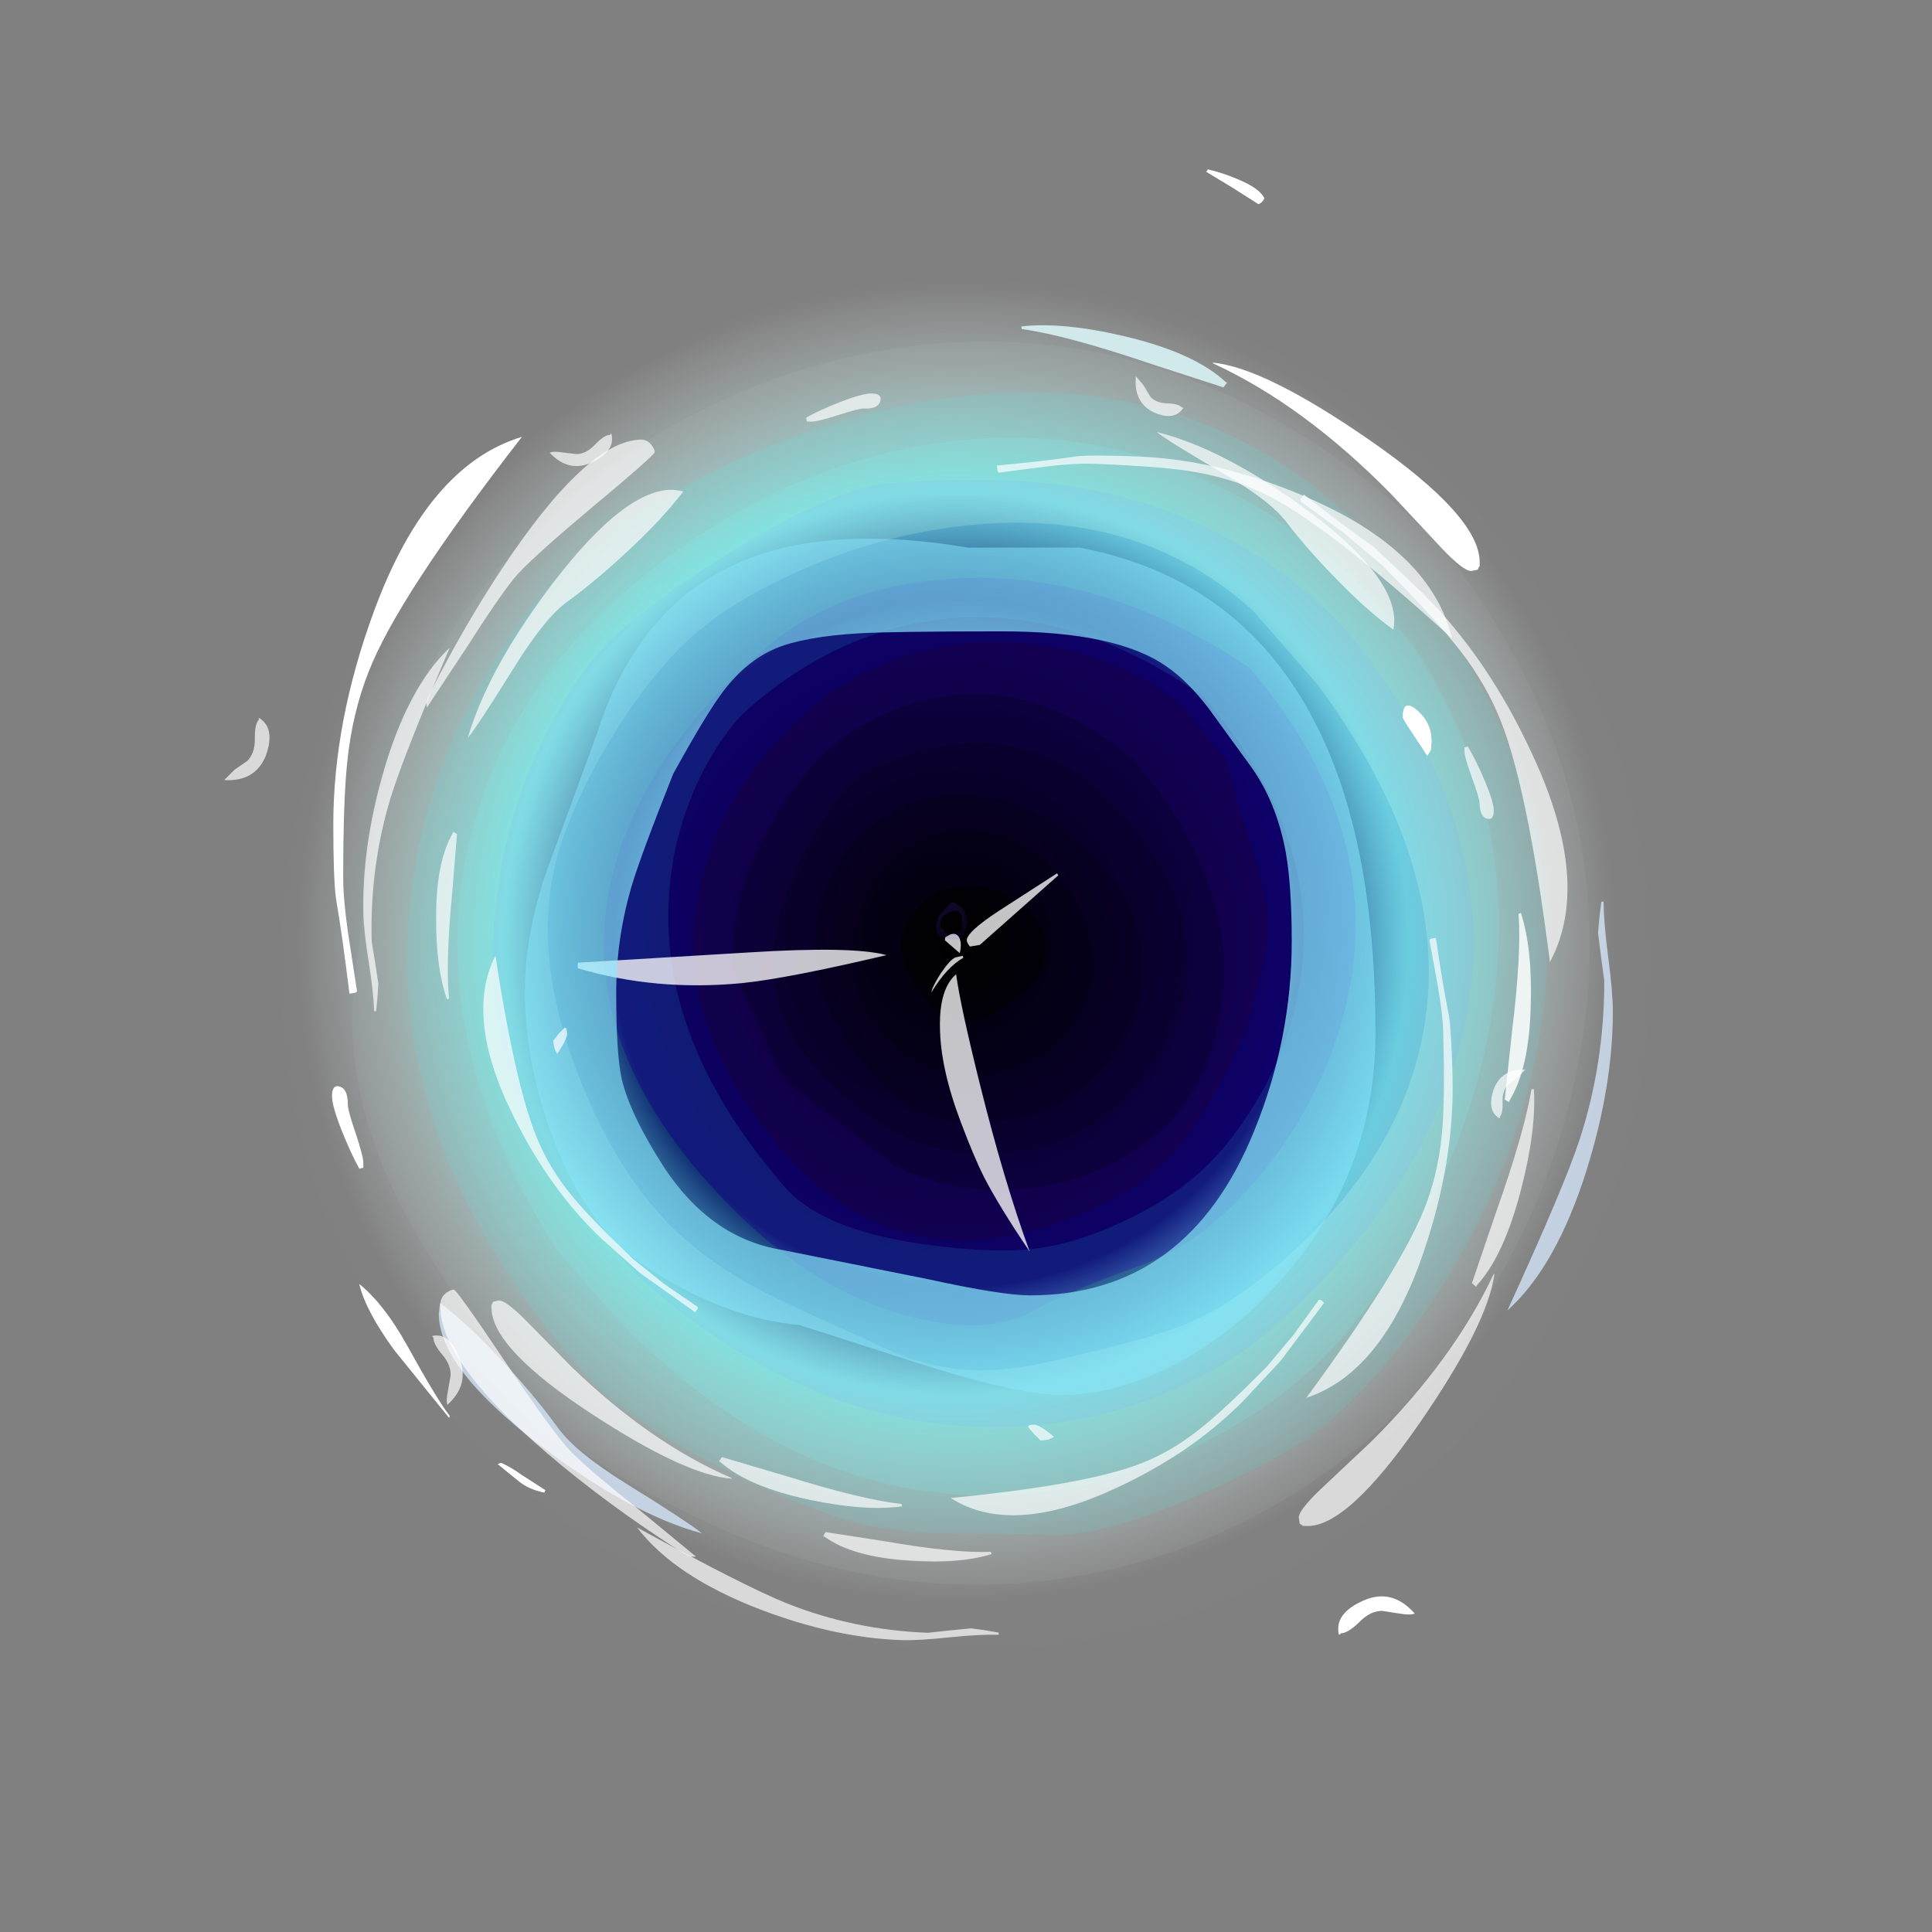 <?xml version="1.0" encoding="UTF-8" standalone="no"?>
<svg xmlns:ffdec="https://www.free-decompiler.com/flash" xmlns:xlink="http://www.w3.org/1999/xlink" ffdec:objectType="frame" height="293.0px" width="293.0px" xmlns="http://www.w3.org/2000/svg">
  <rect width="100%" height="100%" fill="#808080" stroke="none"/>
  <g transform="matrix(1.0, 0.0, 0.0, 1.0, 85.95, 179.05)">
    <use ffdec:characterId="1799" height="208.0" transform="matrix(1.0, 0.0, 0.0, 1.0, -43.45, -136.65)" width="208.0" xlink:href="#shape0"/>
    <use ffdec:characterId="1801" height="208.0" transform="matrix(0.656, 0.752, -0.752, 0.656, 70.48, -179.075)" width="208.0" xlink:href="#sprite0"/>
    <use ffdec:characterId="1917" height="57.35" transform="matrix(1.0, 0.0, 0.0, 1.0, 1.65, -46.6)" width="72.9" xlink:href="#shape2"/>
    <use ffdec:characterId="1916" height="129.85" transform="matrix(1.0, 0.0, 0.0, 1.0, -6.35, -97.35)" width="129.0" xlink:href="#shape3"/>
    <use ffdec:characterId="1870" height="222.2" transform="matrix(1.0, 0.0, 0.0, 1.0, -51.95, -153.35)" width="210.6" xlink:href="#shape4"/>
    <use ffdec:characterId="1871" height="185.35" transform="matrix(-0.884, 0.023, -0.023, -0.884, 147.031, 47.029)" width="198.5" xlink:href="#shape5"/>
    <use ffdec:characterId="1871" height="185.35" transform="matrix(-0.037, 0.971, -0.893, -0.034, 150.829, -119.53)" width="198.5" xlink:href="#shape5"/>
  </g>
  <defs>
    <g id="shape0" transform="matrix(1.0, 0.0, 0.0, 1.0, 104.0, 208.0)">
      <path d="M73.5 -30.5 Q43.05 0.0 0.0 0.0 -43.05 0.0 -73.55 -30.5 -104.0 -60.95 -104.0 -104.0 -104.0 -147.05 -73.55 -177.55 -43.05 -208.0 0.0 -208.0 43.05 -208.0 73.5 -177.55 104.0 -147.05 104.0 -104.0 104.0 -60.95 73.5 -30.5" fill="url(#gradient0)" fill-rule="evenodd" stroke="none"/>
    </g>
    <radialGradient cx="0" cy="0" gradientTransform="matrix(0.122, 0.0, 0.0, 0.122, -1.45, -107.3)" gradientUnits="userSpaceOnUse" id="gradient0" r="819.2" spreadMethod="pad">
      <stop offset="0.0" stop-color="#000000"/>
      <stop offset="0.522" stop-color="#0a003f"/>
      <stop offset="0.686" stop-color="#8afffb" stop-opacity="0.698"/>
      <stop offset="1.0" stop-color="#ffffff" stop-opacity="0.0"/>
    </radialGradient>
    <g id="sprite0" transform="matrix(1.0, 0.0, 0.0, 1.0, 104.0, 208.0)">
      <use ffdec:characterId="1800" height="208.0" transform="matrix(1.0, 0.0, 0.0, 1.0, -104.0, -208.0)" width="208.0" xlink:href="#shape1"/>
    </g>
    <g id="shape1" transform="matrix(1.0, 0.0, 0.0, 1.0, 104.0, 208.0)">
      <path d="M84.5 -126.05 Q88.55 -112.2 88.55 -100.55 88.55 -91.9 83.75 -77.15 78.55 -61.2 73.05 -56.15 L63.45 -45.4 Q56.85 -37.95 50.3 -34.15 43.2 -30.0 33.2 -25.9 17.65 -19.55 8.15 -19.55 -43.15 -19.55 -68.5 -53.6 -77.5 -65.65 -82.05 -80.65 -85.5 -91.9 -85.5 -100.5 -85.5 -110.45 -81.9 -124.1 -77.35 -141.35 -68.85 -155.3 -45.35 -194.2 -1.5 -193.35 45.3 -192.4 70.2 -156.35 79.55 -142.85 84.5 -126.05 M77.0 -124.3 Q72.55 -138.6 64.5 -150.85 43.55 -182.45 7.8 -187.25 L-5.75 -187.25 Q-45.8 -181.6 -64.15 -150.5 -76.85 -129.0 -76.85 -101.85 -76.85 -78.25 -64.1 -60.0 -46.45 -34.75 -8.35 -28.75 L5.25 -28.75 Q46.35 -30.75 66.4 -57.9 74.0 -68.2 77.8 -81.25 80.85 -91.8 80.85 -101.8 80.85 -111.8 77.0 -124.3" fill="#75ffff" fill-opacity="0.137" fill-rule="evenodd" stroke="none"/>
      <path d="M84.5 -126.05 Q79.55 -142.85 70.2 -156.35 45.3 -192.4 -1.5 -193.35 -45.35 -194.2 -68.85 -155.3 -77.35 -141.35 -81.9 -124.1 -85.5 -110.45 -85.5 -100.5 -85.5 -91.9 -82.05 -80.65 -77.5 -65.65 -68.5 -53.6 -43.15 -19.55 8.15 -19.55 17.65 -19.55 33.2 -25.9 43.2 -30.0 50.3 -34.15 56.85 -37.95 63.45 -45.4 L73.05 -56.15 Q78.55 -61.2 83.75 -77.15 88.55 -91.9 88.55 -100.55 88.55 -112.2 84.5 -126.05 M90.0 -131.05 Q94.55 -116.75 94.55 -104.75 94.55 -76.6 79.8 -53.7 59.35 -22.0 15.25 -11.0 L2.15 -11.0 -11.15 -12.35 Q-20.45 -13.35 -27.35 -14.95 -47.8 -19.75 -59.15 -32.35 L-70.7 -45.1 Q-76.6 -51.85 -79.75 -56.55 -86.7 -66.95 -90.2 -80.65 -93.2 -92.5 -93.2 -105.1 -93.2 -118.1 -89.25 -131.8 -84.5 -148.35 -74.95 -161.65 -50.25 -196.25 -0.5 -200.4 47.9 -197.9 74.45 -161.7 84.6 -147.9 90.0 -131.05" fill="#ffffff" fill-opacity="0.047" fill-rule="evenodd" stroke="none"/>
      <path d="M90.0 -131.05 Q84.6 -147.9 74.45 -161.7 47.9 -197.9 -0.5 -200.4 -50.25 -196.25 -74.95 -161.65 -84.5 -148.35 -89.25 -131.8 -93.2 -118.1 -93.2 -105.1 -93.2 -92.5 -90.2 -80.65 -86.7 -66.95 -79.75 -56.55 -76.6 -51.85 -70.7 -45.1 L-59.15 -32.35 Q-47.8 -19.75 -27.35 -14.95 -20.45 -13.35 -11.15 -12.35 L2.15 -11.0 15.25 -11.0 Q59.35 -22.0 79.8 -53.7 94.55 -76.6 94.55 -104.75 94.55 -116.75 90.0 -131.05 M73.5 -30.5 Q43.05 0.0 0.0 0.0 -43.05 0.0 -73.55 -30.5 -104.0 -60.95 -104.0 -104.0 -104.0 -147.05 -73.55 -177.55 -43.05 -208.0 0.0 -208.0 43.05 -208.0 73.5 -177.55 104.0 -147.05 104.0 -104.0 104.0 -60.95 73.5 -30.5" fill="#ffffff" fill-opacity="0.008" fill-rule="evenodd" stroke="none"/>
      <path d="M13.95 -149.0 Q7.25 -151.95 4.2 -153.45 L2.55 -154.3 -7.4 -154.8 -10.1 -154.35 -12.85 -153.65 Q-21.05 -151.25 -28.25 -145.3 -35.75 -139.15 -40.1 -130.85 -44.85 -121.8 -44.85 -111.9 L-44.85 -111.5 -44.85 -111.1 -44.85 -110.4 Q-44.85 -97.05 -38.25 -85.55 -26.2 -64.5 3.55 -64.5 25.15 -64.5 35.8 -82.9 39.35 -89.15 41.2 -96.6 42.5 -101.8 42.5 -104.8 L42.5 -105.65 42.5 -106.5 Q42.5 -111.15 39.55 -119.75 36.75 -127.8 34.3 -131.4 L29.9 -137.85 Q27.1 -141.55 24.15 -143.75 21.5 -145.7 13.95 -149.0 M44.9 -122.8 Q47.1 -115.7 47.1 -109.5 47.1 -103.7 45.15 -96.75 43.1 -89.45 39.8 -84.3 36.2 -78.7 27.7 -71.3 15.95 -61.15 7.35 -61.15 -24.1 -61.15 -40.2 -79.75 -45.85 -86.3 -48.85 -94.35 -51.1 -100.5 -51.1 -104.85 -51.1 -121.2 -43.4 -133.75 -32.35 -151.7 -7.25 -158.05 22.1 -158.05 36.75 -138.85 42.15 -131.8 44.9 -122.8" fill="#1604b5" fill-opacity="0.349" fill-rule="evenodd" stroke="none"/>
      <path d="M13.95 -149.0 Q21.5 -145.7 24.15 -143.75 27.1 -141.55 29.9 -137.85 L34.3 -131.4 Q36.75 -127.8 39.55 -119.75 42.5 -111.15 42.5 -106.5 L42.5 -105.65 42.5 -104.8 Q42.5 -101.8 41.2 -96.6 39.35 -89.15 35.8 -82.9 25.15 -64.5 3.55 -64.5 -26.2 -64.5 -38.25 -85.55 -44.85 -97.05 -44.85 -110.4 L-44.85 -111.1 -44.85 -111.5 -44.85 -111.9 Q-44.85 -121.8 -40.1 -130.85 -35.75 -139.15 -28.25 -145.3 -21.05 -151.25 -12.85 -153.65 L-10.1 -154.35 -7.4 -154.8 2.55 -154.3 4.2 -153.45 Q7.25 -151.95 13.95 -149.0 M38.35 -109.15 L38.35 -109.85 Q38.05 -120.35 29.8 -129.7 17.7 -143.35 -6.15 -143.8 -24.45 -141.4 -32.75 -128.7 -38.15 -120.4 -38.4 -110.05 L-38.45 -109.0 Q-38.45 -107.05 -37.55 -102.7 -36.05 -95.75 -33.2 -90.0 -28.8 -81.1 -21.85 -76.65 L-5.75 -71.95 -5.45 -71.95 -5.15 -71.95 -4.75 -71.95 -4.4 -71.95 16.05 -75.9 Q24.8 -79.65 30.5 -87.1 38.35 -97.35 38.35 -109.15" fill="#240082" fill-opacity="0.365" fill-rule="evenodd" stroke="none"/>
      <path d="M17.85 -124.2 Q10.75 -130.1 0.25 -129.7 -10.05 -129.2 -17.35 -123.1 -25.35 -116.4 -25.35 -106.0 -25.35 -98.65 -20.5 -92.3 -12.95 -82.35 3.55 -82.35 13.95 -82.35 20.6 -91.65 25.85 -98.85 25.85 -105.4 25.85 -117.6 17.85 -124.2 M31.25 -106.35 Q31.25 -97.05 24.45 -88.5 14.9 -76.5 -3.65 -76.5 -18.7 -76.5 -26.85 -91.85 -29.55 -96.95 -31.15 -103.05 -32.25 -107.45 -32.25 -109.4 -32.25 -112.05 -30.85 -116.1 -29.1 -121.25 -26.0 -125.4 -17.3 -137.2 -1.85 -137.2 18.4 -137.2 26.6 -123.9 31.25 -116.3 31.25 -106.35" fill="#10003c" fill-opacity="0.408" fill-rule="evenodd" stroke="none"/>
      <path d="M17.85 -124.2 Q25.85 -117.6 25.85 -105.4 25.85 -98.85 20.6 -91.65 13.95 -82.35 3.55 -82.35 -12.95 -82.35 -20.5 -92.3 -25.35 -98.65 -25.35 -106.0 -25.35 -116.4 -17.35 -123.1 -10.05 -129.2 0.25 -129.7 10.75 -130.1 17.85 -124.2 M18.0 -106.3 Q18.0 -114.05 12.2 -118.85 6.9 -123.2 -0.6 -123.4 -8.25 -123.6 -13.45 -119.4 -19.25 -114.7 -19.25 -106.25 -19.25 -101.45 -15.5 -95.95 -10.05 -87.95 0.0 -87.95 9.2 -87.95 14.3 -95.45 18.0 -100.9 18.0 -106.3" fill="#0b0028" fill-opacity="0.408" fill-rule="evenodd" stroke="none"/>
      <path d="M8.8 -108.8 Q8.8 -113.35 5.65 -115.45 2.8 -117.3 -1.3 -116.55 -5.4 -115.85 -8.25 -112.95 -11.4 -109.75 -11.4 -105.25 -11.4 -96.1 0.5 -96.1 6.65 -96.1 8.3 -101.95 8.8 -103.65 8.8 -108.8 M18.0 -106.3 Q18.0 -100.9 14.3 -95.45 9.2 -87.95 0.0 -87.95 -10.05 -87.95 -15.5 -95.95 -19.25 -101.45 -19.25 -106.25 -19.25 -114.7 -13.45 -119.4 -8.25 -123.6 -0.6 -123.4 6.9 -123.2 12.2 -118.85 18.0 -114.05 18.0 -106.3" fill="#07001a" fill-opacity="0.408" fill-rule="evenodd" stroke="none"/>
      <path d="M8.8 -108.8 Q8.8 -103.65 8.3 -101.95 6.65 -96.1 0.5 -96.1 -11.4 -96.1 -11.4 -105.25 -11.4 -109.75 -8.25 -112.95 -5.4 -115.85 -1.3 -116.55 2.8 -117.3 5.65 -115.45 8.8 -113.35 8.8 -108.8" fill="#000000" fill-opacity="0.408" fill-rule="evenodd" stroke="none"/>
      <path d="M38.35 -109.15 Q38.35 -97.35 30.5 -87.1 24.8 -79.65 16.05 -75.9 L-4.4 -71.95 -4.75 -71.95 -5.15 -71.95 -5.45 -71.95 -5.75 -71.95 -21.85 -76.65 Q-28.8 -81.1 -33.2 -90.0 -36.05 -95.75 -37.55 -102.7 -38.45 -107.05 -38.45 -109.0 L-38.4 -110.05 Q-38.15 -120.4 -32.75 -128.7 -24.45 -141.4 -6.15 -143.8 17.7 -143.35 29.8 -129.7 38.05 -120.35 38.35 -109.85 L38.35 -109.15 M31.25 -106.35 Q31.25 -116.3 26.6 -123.9 18.4 -137.2 -1.85 -137.2 -17.3 -137.2 -26.0 -125.4 -29.1 -121.25 -30.85 -116.1 -32.25 -112.05 -32.25 -109.4 -32.25 -107.45 -31.15 -103.05 -29.55 -96.95 -26.85 -91.85 -18.7 -76.5 -3.65 -76.5 14.9 -76.5 24.45 -88.5 31.25 -97.05 31.25 -106.35" fill="#160051" fill-opacity="0.408" fill-rule="evenodd" stroke="none"/>
      <path d="M52.05 -123.3 Q54.25 -115.0 54.25 -107.75 54.25 -100.1 51.65 -93.55 47.7 -83.6 46.25 -77.0 44.5 -69.0 33.8 -62.0 19.8 -52.8 -1.85 -52.8 -36.45 -52.8 -49.55 -79.25 -56.35 -93.0 -56.35 -112.25 -56.35 -127.45 -45.15 -141.7 -31.35 -159.3 -5.75 -166.25 27.35 -165.85 43.3 -142.55 49.15 -134.0 52.05 -123.3 M44.9 -122.8 Q42.15 -131.8 36.75 -138.85 22.1 -158.05 -7.25 -158.05 -32.35 -151.7 -43.4 -133.75 -51.1 -121.2 -51.1 -104.85 -51.1 -100.5 -48.85 -94.35 -45.85 -86.3 -40.2 -79.75 -24.1 -61.15 7.35 -61.15 15.95 -61.15 27.7 -71.3 36.2 -78.7 39.8 -84.3 43.1 -89.45 45.15 -96.75 47.1 -103.7 47.1 -109.5 47.1 -115.7 44.9 -122.8" fill="#2455ff" fill-opacity="0.318" fill-rule="evenodd" stroke="none"/>
      <path d="M61.2 -148.35 Q43.45 -179.25 0.85 -181.05 -22.65 -180.55 -41.3 -166.35 -51.8 -158.35 -62.9 -143.3 -67.3 -137.35 -70.25 -121.6 -72.75 -108.2 -72.75 -97.65 -72.75 -90.45 -69.2 -81.05 -65.3 -70.6 -58.35 -61.55 L-58.15 -61.3 -57.8 -60.9 Q-48.3 -48.7 -35.9 -42.2 L-29.8 -39.45 -29.5 -39.35 Q-26.05 -38.0 -22.4 -37.1 L-19.8 -36.5 -16.25 -35.85 -12.95 -35.4 2.65 -35.4 Q38.85 -39.85 57.7 -63.5 65.1 -72.8 68.9 -84.05 72.15 -93.7 72.15 -102.65 72.15 -129.25 61.2 -148.35 M77.0 -124.3 Q80.85 -111.8 80.85 -101.8 80.85 -91.8 77.8 -81.25 74.0 -68.2 66.4 -57.9 46.35 -30.75 5.25 -28.75 L-8.35 -28.75 Q-46.45 -34.75 -64.1 -60.0 -76.85 -78.25 -76.85 -101.85 -76.85 -129.0 -64.15 -150.5 -45.8 -181.6 -5.75 -187.25 L7.8 -187.25 Q43.55 -182.45 64.5 -150.85 72.55 -138.6 77.0 -124.3" fill="#75ffff" fill-opacity="0.247" fill-rule="evenodd" stroke="none"/>
      <path d="M55.2 -147.3 Q65.5 -132.55 65.5 -111.15 65.5 -100.65 63.15 -93.55 61.15 -87.55 53.75 -74.0 50.45 -67.9 46.95 -64.25 41.55 -58.6 33.4 -55.5 23.15 -50.65 17.3 -48.3 6.85 -44.1 -2.65 -44.1 -14.2 -44.1 -27.75 -49.3 -46.95 -56.6 -54.95 -70.85 -59.1 -78.3 -61.95 -87.9 -65.0 -98.15 -65.0 -106.05 -65.0 -113.65 -62.05 -123.55 -58.7 -134.8 -52.7 -144.4 -37.2 -169.3 -11.95 -172.35 L3.15 -172.35 Q39.7 -169.4 55.2 -147.3 M52.05 -123.3 Q49.15 -134.0 43.3 -142.55 27.35 -165.85 -5.75 -166.25 -31.35 -159.3 -45.15 -141.7 -56.35 -127.45 -56.35 -112.25 -56.35 -93.0 -49.55 -79.25 -36.45 -52.8 -1.85 -52.8 19.8 -52.8 33.8 -62.0 44.5 -69.0 46.25 -77.0 47.7 -83.6 51.65 -93.55 54.25 -100.1 54.25 -107.75 54.25 -115.0 52.05 -123.3" fill="#29b0fa" fill-opacity="0.29" fill-rule="evenodd" stroke="none"/>
      <path d="M61.2 -148.35 Q72.15 -129.25 72.15 -102.65 72.15 -93.7 68.9 -84.05 65.1 -72.8 57.7 -63.5 38.85 -39.85 2.65 -35.4 L-12.95 -35.4 -16.25 -35.85 -19.8 -36.5 -22.4 -37.1 Q-26.05 -38.0 -29.5 -39.35 L-29.8 -39.45 -35.9 -42.2 Q-48.3 -48.7 -57.8 -60.9 L-58.15 -61.3 -58.35 -61.55 Q-65.3 -70.6 -69.2 -81.05 -72.75 -90.45 -72.75 -97.65 -72.75 -108.2 -70.25 -121.6 -67.3 -137.35 -62.9 -143.3 -51.8 -158.35 -41.3 -166.35 -22.65 -180.55 0.85 -181.05 43.45 -179.25 61.2 -148.35 M55.2 -147.3 Q39.7 -169.4 3.15 -172.35 L-11.95 -172.35 Q-37.2 -169.3 -52.7 -144.4 -58.7 -134.8 -62.05 -123.55 -65.0 -113.65 -65.0 -106.05 -65.0 -98.15 -61.95 -87.9 -59.1 -78.3 -54.95 -70.85 -46.95 -56.6 -27.75 -49.3 -14.2 -44.1 -2.65 -44.1 6.85 -44.1 17.3 -48.3 23.15 -50.65 33.4 -55.5 41.55 -58.6 46.95 -64.25 50.45 -67.9 53.75 -74.0 61.15 -87.55 63.15 -93.55 65.5 -100.65 65.5 -111.15 65.5 -132.55 55.2 -147.3" fill="#76dffe" fill-opacity="0.365" fill-rule="evenodd" stroke="none"/>
    </g>
    <g id="shape2" transform="matrix(1.0, 0.0, 0.0, 1.0, 57.75, 104.4)">
      <path d="M15.15 -104.1 L3.25 -93.55 2.05 -93.35 1.8 -93.3 Q1.6 -93.35 1.3 -94.05 0.85 -95.3 6.5 -98.95 L14.95 -104.4 15.15 -104.1 M0.35 -66.7 Q-2.75 -74.9 -2.8 -81.1 -2.9 -86.9 -0.35 -89.1 0.3 -84.3 3.25 -72.45 6.9 -57.75 10.8 -47.05 6.2 -53.85 3.85 -58.4 2.35 -61.4 0.35 -66.7 M0.2 -92.3 L-2.05 -94.25 -2.0 -94.7 -1.3 -95.1 Q-0.3 -95.5 0.15 -94.6 0.55 -93.7 0.2 -92.3 M0.75 -91.6 Q-1.8 -90.15 -4.1 -86.35 -4.0 -87.15 -2.7 -89.2 -1.25 -91.35 -0.45 -91.65 L0.65 -91.9 0.75 -91.6 M-32.85 -87.75 Q-45.9 -86.5 -57.7 -90.0 L-57.75 -90.3 -57.7 -90.85 -31.9 -92.4 Q-16.05 -93.4 -10.9 -92.0 -25.95 -88.45 -32.85 -87.75" fill="#ffffff" fill-opacity="0.769" fill-rule="evenodd" stroke="none"/>
    </g>
    <g id="shape3" transform="matrix(1.0, 0.0, 0.0, 1.0, 65.75, 155.15)">
      <path d="M18.4 -153.8 Q46.3 -148.5 57.0 -120.75 63.25 -104.5 63.25 -80.25 63.25 -57.5 47.05 -40.7 40.1 -33.45 31.7 -29.35 23.45 -25.3 15.85 -25.3 8.7 -25.3 -7.3 -30.5 L-24.1 -35.9 Q-33.15 -36.7 -42.55 -41.85 -50.55 -46.2 -54.0 -50.65 -59.9 -58.3 -63.0 -68.7 -65.75 -77.75 -65.75 -86.55 -65.75 -95.4 -62.25 -105.3 L-54.85 -125.5 Q-48.4 -145.9 -31.5 -152.25 -18.45 -157.15 1.5 -153.8 L18.4 -153.8 M31.6 -135.75 Q24.0 -141.1 6.65 -141.1 -9.95 -141.1 -15.15 -140.8 -23.4 -140.3 -27.75 -138.5 -32.1 -136.65 -35.6 -132.1 -38.1 -128.85 -43.25 -119.5 -48.15 -107.2 -49.6 -102.35 -51.9 -94.4 -51.9 -86.3 -51.9 -76.9 -51.05 -73.15 -49.7 -67.6 -44.5 -59.6 -37.45 -49.05 -26.8 -47.3 L-4.6 -42.85 Q6.65 -40.4 10.85 -40.4 34.8 -40.4 44.9 -65.45 50.55 -79.4 50.55 -94.1 50.55 -102.65 49.6 -107.85 48.15 -115.4 44.25 -120.75 L38.0 -129.35 Q34.8 -133.55 31.6 -135.75 M0.6 -96.85 Q0.6 -99.2 -1.05 -98.6 -2.75 -98.0 -2.75 -96.8 L-2.65 -96.05 -2.6 -96.25 -1.6 -95.15 -0.85 -95.3 Q-0.05 -95.45 0.35 -95.75 L0.5 -95.95 0.6 -96.85 M1.4 -97.05 Q1.4 -96.35 0.85 -95.3 0.3 -94.3 0.0 -94.3 -2.15 -94.3 -2.95 -95.05 -3.4 -95.4 -3.4 -95.9 -3.4 -97.25 -2.85 -98.1 L-1.0 -100.05 Q0.25 -99.7 0.9 -98.6 L1.4 -97.05" fill="url(#gradient1)" fill-rule="evenodd" stroke="none"/>
    </g>
    <radialGradient cx="0" cy="0" gradientTransform="matrix(0.119, 0.0, 0.0, 0.119, 1.55, -91.1)" gradientUnits="userSpaceOnUse" id="gradient1" r="819.2" spreadMethod="pad">
      <stop offset="0.0" stop-color="#6600ff" stop-opacity="0.012"/>
      <stop offset="0.478" stop-color="#8aeeff" stop-opacity="0.749"/>
      <stop offset="1.0" stop-color="#8ae2ff" stop-opacity="0.0"/>
    </radialGradient>
    <g id="shape4" transform="matrix(1.0, 0.0, 0.0, 1.0, 111.35, 211.15)">
      <path d="M37.85 -211.15 Q40.15 -210.6 42.25 -209.7 45.7 -208.3 46.4 -206.75 46.0 -206.05 45.5 -205.9 L41.65 -208.35 37.6 -210.8 37.85 -211.15 M71.65 -123.15 L71.5 -122.85 71.1 -122.25 68.9 -125.6 Q67.4 -127.8 67.4 -128.1 67.4 -131.0 69.6 -129.1 71.75 -127.2 71.75 -124.4 L71.65 -123.15 M-90.85 -42.1 Q-87.1 -39.05 -83.65 -32.85 -79.1 -24.6 -77.15 -22.1 L-77.25 -21.85 -85.55 -32.1 Q-89.85 -38.0 -90.85 -42.1 M-66.3 -13.2 L-62.65 -10.85 -62.8 -10.5 Q-65.1 -10.95 -66.65 -12.2 L-69.85 -14.8 -69.35 -15.0 Q-67.65 -14.2 -66.3 -13.2" fill="#ffffff" fill-rule="evenodd" stroke="none"/>
      <path d="M79.05 -150.85 L79.0 -151.0 78.75 -150.45 77.75 -150.25 Q76.6 -150.25 73.35 -153.65 L65.55 -162.0 Q52.3 -175.45 38.6 -181.75 L38.6 -181.85 Q46.45 -181.1 62.3 -170.15 79.05 -158.55 79.05 -151.6 L79.05 -150.85 M-91.4 -64.95 Q-90.25 -61.45 -90.25 -60.55 L-90.25 -59.7 -90.3 -59.75 -90.85 -59.6 Q-92.2 -62.05 -93.55 -65.45 -95.0 -69.15 -95.0 -70.6 -95.0 -72.45 -93.8 -72.05 -92.6 -71.7 -92.6 -69.35 -92.6 -68.45 -91.4 -64.95" fill="#ffffff" fill-rule="evenodd" stroke="none"/>
      <path d="M-88.6 -144.25 Q-80.45 -166.3 -66.2 -170.6 -85.1 -146.25 -89.45 -134.95 -91.95 -128.65 -92.7 -121.15 -93.3 -115.5 -93.3 -103.7 -93.3 -100.45 -92.55 -95.25 L-91.2 -86.5 -91.45 -86.3 -92.35 -86.15 Q-93.45 -95.1 -94.4 -100.6 -94.8 -103.5 -94.8 -111.8 -94.8 -127.45 -88.6 -144.25 M66.85 7.85 L64.25 7.45 Q62.45 7.45 60.8 9.15 59.05 10.85 58.0 10.85 57.6 11.5 57.6 10.15 57.6 7.55 61.5 5.85 65.8 4.0 69.2 7.85 68.55 8.15 66.85 7.85" fill="#ffffff" fill-rule="evenodd" stroke="none"/>
      <path d="M97.85 -100.1 Q97.85 -97.0 98.55 -91.65 99.25 -86.35 99.25 -83.5 99.25 -72.15 95.3 -59.5 90.7 -44.8 83.25 -38.1 91.85 -56.85 94.2 -64.0 97.95 -75.5 97.95 -88.1 L97.45 -91.8 97.0 -95.4 97.2 -97.65 97.5 -100.1 97.85 -100.1 M-78.8 -37.6 L-78.7 -38.6 -78.6 -39.25 Q-74.1 -35.8 -69.05 -30.3 -64.2 -25.1 -60.8 -20.4 -58.15 -16.65 -50.15 -11.7 -40.65 -5.8 -38.9 -4.3 -50.0 -7.35 -63.75 -17.9 -78.8 -29.5 -78.8 -37.6" fill="#d7eaff" fill-opacity="0.757" fill-rule="evenodd" stroke="none"/>
      <path d="M37.85 -211.15 Q40.15 -210.6 42.25 -209.7 45.7 -208.3 46.4 -206.75 46.0 -206.05 45.5 -205.9 L41.65 -208.35 37.6 -210.8 37.85 -211.15 M67.4 -128.1 Q67.4 -131.0 69.6 -129.1 71.75 -127.2 71.75 -124.4 L71.65 -123.15 71.5 -122.85 71.1 -122.25 68.9 -125.6 Q67.4 -127.8 67.4 -128.1 M-83.65 -32.85 Q-79.1 -24.6 -77.15 -22.1 L-77.25 -21.85 -85.55 -32.1 Q-89.85 -38.0 -90.85 -42.1 -87.1 -39.05 -83.65 -32.85 M-62.65 -10.85 L-62.8 -10.5 Q-65.1 -10.95 -66.65 -12.2 L-69.85 -14.8 -69.35 -15.0 Q-67.65 -14.2 -66.3 -13.2 L-62.65 -10.85" fill="#ffffff" fill-opacity="0.737" fill-rule="evenodd" stroke="none"/>
      <path d="M63.0 -153.9 L70.4 -146.9 Q80.4 -136.95 87.15 -122.2 96.1 -102.85 89.7 -90.95 86.2 -118.65 81.75 -128.7 79.35 -134.3 74.95 -139.6 71.75 -143.6 64.25 -151.15 L58.35 -156.1 51.9 -160.8 51.9 -161.2 52.4 -161.85 Q58.8 -156.8 63.0 -153.9 M-107.85 -121.45 Q-106.7 -122.6 -106.7 -124.75 -106.75 -127.0 -106.1 -127.7 -106.25 -128.3 -105.4 -127.45 -103.75 -125.8 -105.05 -122.2 -106.7 -118.25 -111.35 -118.55 L-109.8 -120.1 -107.85 -121.45" fill="#ffffff" fill-opacity="0.698" fill-rule="evenodd" stroke="none"/>
      <path d="M40.75 -178.85 L40.2 -178.1 29.1 -181.7 Q16.45 -186.0 9.6 -186.95 L9.55 -187.35 Q15.9 -188.05 25.2 -185.85 35.8 -183.35 40.55 -178.9 L40.75 -178.85" fill="#dffbff" fill-opacity="0.827" fill-rule="evenodd" stroke="none"/>
      <path d="M83.55 -69.9 L83.6 -69.75 Q83.45 -69.7 82.85 -70.1 L83.95 -80.35 Q85.4 -92.15 84.95 -98.25 L85.3 -98.4 Q87.05 -93.0 86.8 -84.5 86.6 -74.85 83.55 -69.9" fill="#ffffff" fill-opacity="0.847" fill-rule="evenodd" stroke="none"/>
    </g>
    <g id="shape5" transform="matrix(1.0, 0.0, 0.0, 1.0, 99.25, 187.5)">
      <path d="M79.05 -150.85 L79.0 -151.0 78.75 -150.45 77.75 -150.25 Q76.6 -150.25 73.35 -153.65 L65.55 -162.0 Q52.3 -175.45 38.6 -181.75 L38.6 -181.85 Q46.45 -181.1 62.3 -170.15 79.05 -158.55 79.05 -151.6 L79.05 -150.85 M-91.4 -64.95 Q-90.25 -61.45 -90.25 -60.55 L-90.25 -59.7 -90.3 -59.75 -90.85 -59.6 Q-92.2 -62.05 -93.55 -65.45 -95.0 -69.15 -95.0 -70.6 -95.0 -72.45 -93.8 -72.05 -92.6 -71.7 -92.6 -69.35 -92.6 -68.45 -91.4 -64.95" fill="#ffffff" fill-opacity="0.698" fill-rule="evenodd" stroke="none"/>
      <path d="M63.05 -5.15 L60.65 -5.5 Q59.0 -5.5 57.45 -3.95 55.85 -2.35 54.85 -2.35 54.5 -1.75 54.5 -3.0 54.5 -5.4 58.1 -7.0 62.1 -8.7 65.25 -5.15 64.65 -4.85 63.05 -5.15 M-60.25 -170.55 Q-77.75 -147.95 -81.8 -137.5 -84.1 -131.65 -84.8 -124.7 -85.35 -119.45 -85.35 -108.55 -85.35 -105.5 -84.65 -100.7 L-83.4 -92.6 -83.65 -92.4 -84.5 -92.25 Q-85.5 -100.55 -86.4 -105.65 -86.75 -108.35 -86.75 -116.05 -86.75 -130.55 -81.0 -146.1 -73.45 -166.55 -60.25 -170.55" fill="#ffffff" fill-opacity="0.698" fill-rule="evenodd" stroke="none"/>
      <path d="M97.85 -100.1 Q97.85 -97.0 98.55 -91.65 99.25 -86.35 99.25 -83.5 99.25 -72.15 95.3 -59.5 90.7 -44.8 83.25 -38.1 91.85 -56.85 94.2 -64.0 97.95 -75.5 97.95 -88.1 L97.45 -91.8 97.0 -95.4 97.2 -97.65 97.5 -100.1 97.85 -100.1 M-78.8 -37.6 L-78.7 -38.6 -78.6 -39.25 Q-74.1 -35.8 -69.05 -30.3 -64.2 -25.1 -60.8 -20.4 -58.15 -16.65 -50.15 -11.7 -40.65 -5.8 -38.9 -4.3 -50.0 -7.35 -63.75 -17.9 -78.8 -29.5 -78.8 -37.6" fill="#ffffff" fill-opacity="0.698" fill-rule="evenodd" stroke="none"/>
      <path d="M67.3 -106.0 L66.3 -104.8 65.25 -103.75 64.95 -103.95 64.85 -104.8 Q64.85 -105.35 65.65 -106.75 L66.65 -108.25 67.1 -107.3 67.3 -106.0 M80.35 -38.15 L87.25 -48.0 Q87.5 -48.65 87.5 -47.4 87.5 -46.8 83.65 -40.1 79.05 -32.1 74.05 -24.95 58.9 -3.3 49.6 -3.3 48.45 -3.3 47.75 -4.3 47.25 -5.0 47.25 -5.5 47.25 -6.0 57.85 -14.4 69.4 -23.55 72.0 -26.6 75.05 -30.25 80.35 -38.15" fill="#ffffff" fill-opacity="0.698" fill-rule="evenodd" stroke="none"/>
      <path d="M44.15 -153.15 L53.4 -146.2 59.9 -140.1 Q68.65 -131.35 74.55 -118.45 82.4 -101.5 76.8 -91.1 73.75 -115.35 69.85 -124.15 67.75 -129.05 63.9 -133.7 61.1 -137.2 54.5 -143.8 L49.35 -148.15 43.7 -152.25 43.7 -152.6 44.15 -153.15 M-97.9 -116.6 L-96.2 -117.8 Q-95.2 -118.8 -95.2 -120.7 -95.25 -122.65 -94.65 -123.25 -94.8 -123.8 -94.05 -123.05 -92.6 -121.6 -93.75 -118.45 -95.2 -115.0 -99.25 -115.25 L-97.9 -116.6" fill="#ffffff" fill-opacity="0.698" fill-rule="evenodd" stroke="none"/>
      <path d="M40.75 -178.85 L40.2 -178.1 29.1 -181.7 Q16.45 -186.0 9.6 -186.95 L9.55 -187.35 Q15.9 -188.05 25.2 -185.85 35.8 -183.35 40.55 -178.9 L40.75 -178.85" fill="#ffffff" fill-opacity="0.698" fill-rule="evenodd" stroke="none"/>
      <path d="M83.55 -69.9 L83.6 -69.75 Q83.45 -69.7 82.85 -70.1 L83.95 -80.35 Q85.4 -92.15 84.95 -98.25 L85.3 -98.4 Q87.05 -93.0 86.8 -84.5 86.6 -74.85 83.55 -69.9" fill="#ffffff" fill-opacity="0.698" fill-rule="evenodd" stroke="none"/>
    </g>
  </defs>
</svg>
